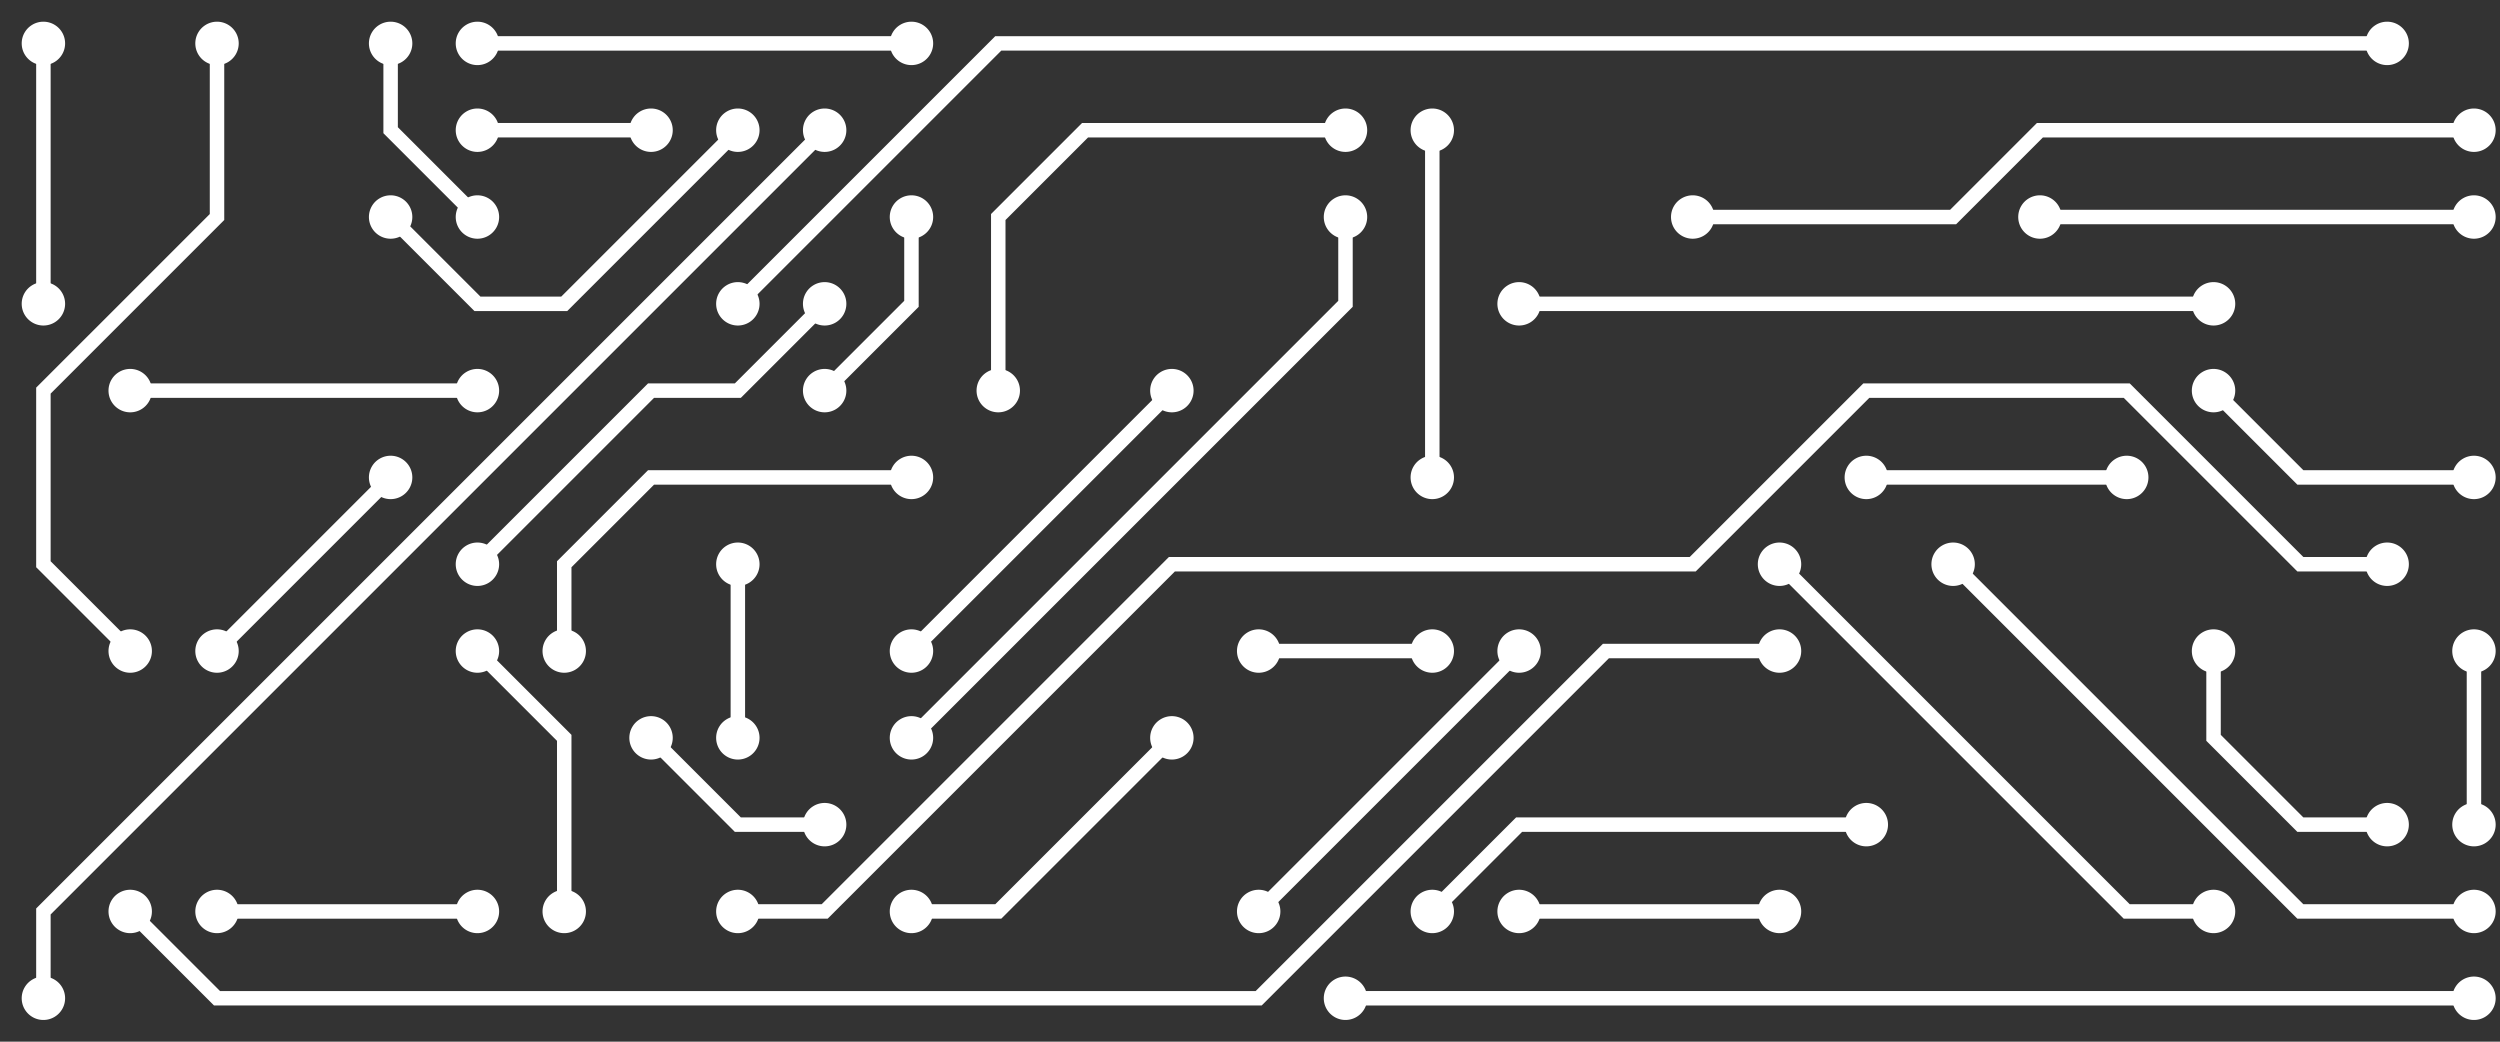 <svg xmlns="http://www.w3.org/2000/svg" xmlns:svgjs="http://svgjs.dev/svgjs" xmlns:xlink="http://www.w3.org/1999/xlink" width="1440" height="600" preserveAspectRatio="none" version="1.1" viewBox="0 0 1440 600"><rect x="0" y="0" width="1440" height="600" fill="#333333" stroke="none"/><g fill="none" mask="url(&quot;#SvgjsMask1071&quot;)"><g mask="url(&quot;#SvgjsMask1072&quot;)"><path stroke="rgba(255, 255, 255, 1)" stroke-width="8.33" d="M425 175L575 25L1375 25"/><path fill="rgba(255, 255, 255, 1)" d="M412.5 175 a12.5 12.5 0 1 0 25 0 a12.5 12.5 0 1 0 -25 0zM1362.5 25 a12.5 12.5 0 1 0 25 0 a12.5 12.5 0 1 0 -25 0z"/><path stroke="rgba(255, 255, 255, 1)" stroke-width="8.33" d="M775 575L1425 575"/><path fill="rgba(255, 255, 255, 1)" d="M762.5 575 a12.5 12.5 0 1 0 25 0 a12.5 12.5 0 1 0 -25 0zM1412.5 575 a12.5 12.5 0 1 0 25 0 a12.5 12.5 0 1 0 -25 0z"/><path stroke="rgba(255, 255, 255, 1)" stroke-width="8.33" d="M825 275L825 75"/><path fill="rgba(255, 255, 255, 1)" d="M812.5 275 a12.5 12.5 0 1 0 25 0 a12.5 12.5 0 1 0 -25 0zM812.5 75 a12.5 12.5 0 1 0 25 0 a12.5 12.5 0 1 0 -25 0z"/><path stroke="rgba(255, 255, 255, 1)" stroke-width="8.33" d="M1275 175L875 175"/><path fill="rgba(255, 255, 255, 1)" d="M1262.5 175 a12.5 12.5 0 1 0 25 0 a12.5 12.5 0 1 0 -25 0zM862.5 175 a12.5 12.5 0 1 0 25 0 a12.5 12.5 0 1 0 -25 0z"/><path stroke="rgba(255, 255, 255, 1)" stroke-width="8.33" d="M475 75L25 525L25 575"/><path fill="rgba(255, 255, 255, 1)" d="M462.5 75 a12.5 12.5 0 1 0 25 0 a12.5 12.5 0 1 0 -25 0zM12.5 575 a12.5 12.5 0 1 0 25 0 a12.5 12.5 0 1 0 -25 0z"/><path stroke="rgba(255, 255, 255, 1)" stroke-width="8.33" d="M275 25L525 25"/><path fill="rgba(255, 255, 255, 1)" d="M262.5 25 a12.5 12.5 0 1 0 25 0 a12.5 12.5 0 1 0 -25 0zM512.5 25 a12.5 12.5 0 1 0 25 0 a12.5 12.5 0 1 0 -25 0z"/><path stroke="rgba(255, 255, 255, 1)" stroke-width="8.33" d="M75 525L125 575L725 575L925 375L1025 375"/><path fill="rgba(255, 255, 255, 1)" d="M62.5 525 a12.5 12.5 0 1 0 25 0 a12.5 12.5 0 1 0 -25 0zM1012.5 375 a12.5 12.5 0 1 0 25 0 a12.5 12.5 0 1 0 -25 0z"/><path stroke="rgba(255, 255, 255, 1)" stroke-width="8.33" d="M575 225L575 125L625 75L775 75"/><path fill="rgba(255, 255, 255, 1)" d="M562.5 225 a12.5 12.5 0 1 0 25 0 a12.5 12.5 0 1 0 -25 0zM762.5 75 a12.5 12.5 0 1 0 25 0 a12.5 12.5 0 1 0 -25 0z"/><path stroke="rgba(255, 255, 255, 1)" stroke-width="8.33" d="M1375 325L1325 325L1225 225L1075 225L975 325L675 325L475 525L425 525"/><path fill="rgba(255, 255, 255, 1)" d="M1362.5 325 a12.5 12.5 0 1 0 25 0 a12.5 12.5 0 1 0 -25 0zM412.5 525 a12.5 12.5 0 1 0 25 0 a12.5 12.5 0 1 0 -25 0z"/><path stroke="rgba(255, 255, 255, 1)" stroke-width="8.33" d="M275 375L325 425L325 525"/><path fill="rgba(255, 255, 255, 1)" d="M262.5 375 a12.5 12.5 0 1 0 25 0 a12.5 12.5 0 1 0 -25 0zM312.5 525 a12.5 12.5 0 1 0 25 0 a12.5 12.5 0 1 0 -25 0z"/><path stroke="rgba(255, 255, 255, 1)" stroke-width="8.33" d="M475 175L425 225L375 225L275 325"/><path fill="rgba(255, 255, 255, 1)" d="M462.5 175 a12.5 12.5 0 1 0 25 0 a12.5 12.5 0 1 0 -25 0zM262.5 325 a12.5 12.5 0 1 0 25 0 a12.5 12.5 0 1 0 -25 0z"/><path stroke="rgba(255, 255, 255, 1)" stroke-width="8.33" d="M675 425L575 525L525 525"/><path fill="rgba(255, 255, 255, 1)" d="M662.5 425 a12.5 12.5 0 1 0 25 0 a12.5 12.5 0 1 0 -25 0zM512.5 525 a12.5 12.5 0 1 0 25 0 a12.5 12.5 0 1 0 -25 0z"/><path stroke="rgba(255, 255, 255, 1)" stroke-width="8.33" d="M1125 325L1325 525L1425 525"/><path fill="rgba(255, 255, 255, 1)" d="M1112.5 325 a12.5 12.5 0 1 0 25 0 a12.5 12.5 0 1 0 -25 0zM1412.5 525 a12.5 12.5 0 1 0 25 0 a12.5 12.5 0 1 0 -25 0z"/><path stroke="rgba(255, 255, 255, 1)" stroke-width="8.33" d="M1175 125L1425 125"/><path fill="rgba(255, 255, 255, 1)" d="M1162.5 125 a12.5 12.5 0 1 0 25 0 a12.5 12.5 0 1 0 -25 0zM1412.5 125 a12.5 12.5 0 1 0 25 0 a12.5 12.5 0 1 0 -25 0z"/><path stroke="rgba(255, 255, 255, 1)" stroke-width="8.33" d="M275 125L225 75L225 25"/><path fill="rgba(255, 255, 255, 1)" d="M262.5 125 a12.5 12.5 0 1 0 25 0 a12.5 12.5 0 1 0 -25 0zM212.5 25 a12.5 12.5 0 1 0 25 0 a12.5 12.5 0 1 0 -25 0z"/><path stroke="rgba(255, 255, 255, 1)" stroke-width="8.33" d="M125 525L275 525"/><path fill="rgba(255, 255, 255, 1)" d="M112.5 525 a12.5 12.5 0 1 0 25 0 a12.5 12.5 0 1 0 -25 0zM262.5 525 a12.5 12.5 0 1 0 25 0 a12.5 12.5 0 1 0 -25 0z"/><path stroke="rgba(255, 255, 255, 1)" stroke-width="8.33" d="M25 175L25 25"/><path fill="rgba(255, 255, 255, 1)" d="M12.5 175 a12.5 12.5 0 1 0 25 0 a12.5 12.5 0 1 0 -25 0zM12.5 25 a12.5 12.5 0 1 0 25 0 a12.5 12.5 0 1 0 -25 0z"/><path stroke="rgba(255, 255, 255, 1)" stroke-width="8.33" d="M525 425L775 175L775 125"/><path fill="rgba(255, 255, 255, 1)" d="M512.5 425 a12.5 12.5 0 1 0 25 0 a12.5 12.5 0 1 0 -25 0zM762.5 125 a12.5 12.5 0 1 0 25 0 a12.5 12.5 0 1 0 -25 0z"/><path stroke="rgba(255, 255, 255, 1)" stroke-width="8.33" d="M1075 475L875 475L825 525"/><path fill="rgba(255, 255, 255, 1)" d="M1062.5 475 a12.5 12.5 0 1 0 25 0 a12.5 12.5 0 1 0 -25 0zM812.5 525 a12.5 12.5 0 1 0 25 0 a12.5 12.5 0 1 0 -25 0z"/><path stroke="rgba(255, 255, 255, 1)" stroke-width="8.33" d="M1425 275L1325 275L1275 225"/><path fill="rgba(255, 255, 255, 1)" d="M1412.5 275 a12.5 12.5 0 1 0 25 0 a12.5 12.5 0 1 0 -25 0zM1262.5 225 a12.5 12.5 0 1 0 25 0 a12.5 12.5 0 1 0 -25 0z"/><path stroke="rgba(255, 255, 255, 1)" stroke-width="8.33" d="M75 375L25 325L25 225L125 125L125 25"/><path fill="rgba(255, 255, 255, 1)" d="M62.5 375 a12.5 12.5 0 1 0 25 0 a12.5 12.5 0 1 0 -25 0zM112.5 25 a12.5 12.5 0 1 0 25 0 a12.5 12.5 0 1 0 -25 0z"/><path stroke="rgba(255, 255, 255, 1)" stroke-width="8.33" d="M975 125L1125 125L1175 75L1425 75"/><path fill="rgba(255, 255, 255, 1)" d="M962.5 125 a12.5 12.5 0 1 0 25 0 a12.5 12.5 0 1 0 -25 0zM1412.5 75 a12.5 12.5 0 1 0 25 0 a12.5 12.5 0 1 0 -25 0z"/><path stroke="rgba(255, 255, 255, 1)" stroke-width="8.33" d="M275 225L75 225"/><path fill="rgba(255, 255, 255, 1)" d="M262.5 225 a12.5 12.5 0 1 0 25 0 a12.5 12.5 0 1 0 -25 0zM62.5 225 a12.5 12.5 0 1 0 25 0 a12.5 12.5 0 1 0 -25 0z"/><path stroke="rgba(255, 255, 255, 1)" stroke-width="8.33" d="M375 425L425 475L475 475"/><path fill="rgba(255, 255, 255, 1)" d="M362.5 425 a12.5 12.5 0 1 0 25 0 a12.5 12.5 0 1 0 -25 0zM462.5 475 a12.5 12.5 0 1 0 25 0 a12.5 12.5 0 1 0 -25 0z"/><path stroke="rgba(255, 255, 255, 1)" stroke-width="8.33" d="M1425 375L1425 475"/><path fill="rgba(255, 255, 255, 1)" d="M1412.5 375 a12.5 12.5 0 1 0 25 0 a12.5 12.5 0 1 0 -25 0zM1412.5 475 a12.5 12.5 0 1 0 25 0 a12.5 12.5 0 1 0 -25 0z"/><path stroke="rgba(255, 255, 255, 1)" stroke-width="8.33" d="M1025 325L1225 525L1275 525"/><path fill="rgba(255, 255, 255, 1)" d="M1012.5 325 a12.5 12.5 0 1 0 25 0 a12.5 12.5 0 1 0 -25 0zM1262.5 525 a12.5 12.5 0 1 0 25 0 a12.5 12.5 0 1 0 -25 0z"/><path stroke="rgba(255, 255, 255, 1)" stroke-width="8.33" d="M525 375L675 225"/><path fill="rgba(255, 255, 255, 1)" d="M512.5 375 a12.5 12.5 0 1 0 25 0 a12.5 12.5 0 1 0 -25 0zM662.5 225 a12.5 12.5 0 1 0 25 0 a12.5 12.5 0 1 0 -25 0z"/><path stroke="rgba(255, 255, 255, 1)" stroke-width="8.33" d="M1025 525L875 525"/><path fill="rgba(255, 255, 255, 1)" d="M1012.5 525 a12.5 12.5 0 1 0 25 0 a12.5 12.5 0 1 0 -25 0zM862.5 525 a12.5 12.5 0 1 0 25 0 a12.5 12.5 0 1 0 -25 0z"/><path stroke="rgba(255, 255, 255, 1)" stroke-width="8.33" d="M525 275L375 275L325 325L325 375"/><path fill="rgba(255, 255, 255, 1)" d="M512.5 275 a12.5 12.5 0 1 0 25 0 a12.5 12.5 0 1 0 -25 0zM312.5 375 a12.5 12.5 0 1 0 25 0 a12.5 12.5 0 1 0 -25 0z"/><path stroke="rgba(255, 255, 255, 1)" stroke-width="8.33" d="M1075 275L1225 275"/><path fill="rgba(255, 255, 255, 1)" d="M1062.5 275 a12.5 12.5 0 1 0 25 0 a12.5 12.5 0 1 0 -25 0zM1212.5 275 a12.5 12.5 0 1 0 25 0 a12.5 12.5 0 1 0 -25 0z"/><path stroke="rgba(255, 255, 255, 1)" stroke-width="8.33" d="M1275 375L1275 425L1325 475L1375 475"/><path fill="rgba(255, 255, 255, 1)" d="M1262.5 375 a12.5 12.5 0 1 0 25 0 a12.5 12.5 0 1 0 -25 0zM1362.5 475 a12.5 12.5 0 1 0 25 0 a12.5 12.5 0 1 0 -25 0z"/><path stroke="rgba(255, 255, 255, 1)" stroke-width="8.33" d="M225 125L275 175L325 175L425 75"/><path fill="rgba(255, 255, 255, 1)" d="M212.5 125 a12.5 12.5 0 1 0 25 0 a12.5 12.5 0 1 0 -25 0zM412.5 75 a12.5 12.5 0 1 0 25 0 a12.5 12.5 0 1 0 -25 0z"/><path stroke="rgba(255, 255, 255, 1)" stroke-width="8.33" d="M525 125L525 175L475 225"/><path fill="rgba(255, 255, 255, 1)" d="M512.5 125 a12.5 12.5 0 1 0 25 0 a12.5 12.5 0 1 0 -25 0zM462.5 225 a12.5 12.5 0 1 0 25 0 a12.5 12.5 0 1 0 -25 0z"/><path stroke="rgba(255, 255, 255, 1)" stroke-width="8.33" d="M225 275L125 375"/><path fill="rgba(255, 255, 255, 1)" d="M212.5 275 a12.5 12.5 0 1 0 25 0 a12.5 12.5 0 1 0 -25 0zM112.5 375 a12.5 12.5 0 1 0 25 0 a12.5 12.5 0 1 0 -25 0z"/><path stroke="rgba(255, 255, 255, 1)" stroke-width="8.33" d="M375 75L275 75"/><path fill="rgba(255, 255, 255, 1)" d="M362.5 75 a12.5 12.5 0 1 0 25 0 a12.5 12.5 0 1 0 -25 0zM262.5 75 a12.5 12.5 0 1 0 25 0 a12.5 12.5 0 1 0 -25 0z"/><path stroke="rgba(255, 255, 255, 1)" stroke-width="8.33" d="M425 425L425 325"/><path fill="rgba(255, 255, 255, 1)" d="M412.5 425 a12.5 12.5 0 1 0 25 0 a12.5 12.5 0 1 0 -25 0zM412.5 325 a12.5 12.5 0 1 0 25 0 a12.5 12.5 0 1 0 -25 0z"/><path stroke="rgba(255, 255, 255, 1)" stroke-width="8.33" d="M725 525L875 375"/><path fill="rgba(255, 255, 255, 1)" d="M712.5 525 a12.5 12.5 0 1 0 25 0 a12.5 12.5 0 1 0 -25 0zM862.5 375 a12.5 12.5 0 1 0 25 0 a12.5 12.5 0 1 0 -25 0z"/><path stroke="rgba(255, 255, 255, 1)" stroke-width="8.33" d="M825 375L725 375"/><path fill="rgba(255, 255, 255, 1)" d="M812.5 375 a12.5 12.5 0 1 0 25 0 a12.5 12.5 0 1 0 -25 0zM712.5 375 a12.5 12.5 0 1 0 25 0 a12.5 12.5 0 1 0 -25 0z"/></g></g><defs><mask id="SvgjsMask1071"><rect width="1440" height="600" fill="#fff"/></mask><mask id="SvgjsMask1072"><rect width="1440" height="600" fill="#fff"/><path fill="#000" d="M418.75 175 a6.25 6.25 0 1 0 12.5 0 a6.25 6.25 0 1 0 -12.5 0zM1368.75 25 a6.25 6.25 0 1 0 12.5 0 a6.25 6.25 0 1 0 -12.5 0z"/><path fill="#000" d="M768.75 575 a6.25 6.25 0 1 0 12.5 0 a6.25 6.25 0 1 0 -12.5 0zM1418.75 575 a6.25 6.25 0 1 0 12.5 0 a6.25 6.25 0 1 0 -12.5 0z"/><path fill="#000" d="M818.75 275 a6.25 6.25 0 1 0 12.5 0 a6.25 6.25 0 1 0 -12.5 0zM818.75 75 a6.25 6.25 0 1 0 12.5 0 a6.25 6.25 0 1 0 -12.5 0z"/><path fill="#000" d="M1268.75 175 a6.25 6.25 0 1 0 12.5 0 a6.25 6.25 0 1 0 -12.5 0zM868.75 175 a6.25 6.25 0 1 0 12.5 0 a6.25 6.25 0 1 0 -12.5 0z"/><path fill="#000" d="M468.75 75 a6.25 6.25 0 1 0 12.5 0 a6.25 6.25 0 1 0 -12.5 0zM18.75 575 a6.25 6.25 0 1 0 12.5 0 a6.25 6.25 0 1 0 -12.5 0z"/><path fill="#000" d="M268.75 25 a6.25 6.25 0 1 0 12.5 0 a6.25 6.25 0 1 0 -12.5 0zM518.75 25 a6.25 6.25 0 1 0 12.5 0 a6.25 6.25 0 1 0 -12.5 0z"/><path fill="#000" d="M68.75 525 a6.25 6.25 0 1 0 12.5 0 a6.25 6.25 0 1 0 -12.5 0zM1018.75 375 a6.25 6.25 0 1 0 12.5 0 a6.25 6.25 0 1 0 -12.5 0z"/><path fill="#000" d="M568.75 225 a6.25 6.25 0 1 0 12.5 0 a6.25 6.25 0 1 0 -12.5 0zM768.75 75 a6.25 6.25 0 1 0 12.5 0 a6.25 6.25 0 1 0 -12.5 0z"/><path fill="#000" d="M1368.75 325 a6.25 6.25 0 1 0 12.5 0 a6.25 6.25 0 1 0 -12.5 0zM418.75 525 a6.25 6.25 0 1 0 12.5 0 a6.25 6.25 0 1 0 -12.5 0z"/><path fill="#000" d="M268.75 375 a6.25 6.25 0 1 0 12.5 0 a6.25 6.25 0 1 0 -12.5 0zM318.75 525 a6.25 6.25 0 1 0 12.5 0 a6.25 6.25 0 1 0 -12.5 0z"/><path fill="#000" d="M468.75 175 a6.25 6.25 0 1 0 12.5 0 a6.25 6.25 0 1 0 -12.5 0zM268.75 325 a6.25 6.25 0 1 0 12.5 0 a6.25 6.25 0 1 0 -12.5 0z"/><path fill="#000" d="M668.75 425 a6.25 6.25 0 1 0 12.5 0 a6.25 6.25 0 1 0 -12.5 0zM518.75 525 a6.25 6.25 0 1 0 12.5 0 a6.25 6.25 0 1 0 -12.5 0z"/><path fill="#000" d="M1118.75 325 a6.25 6.25 0 1 0 12.5 0 a6.25 6.25 0 1 0 -12.5 0zM1418.75 525 a6.25 6.25 0 1 0 12.5 0 a6.25 6.25 0 1 0 -12.5 0z"/><path fill="#000" d="M1168.75 125 a6.25 6.25 0 1 0 12.5 0 a6.25 6.25 0 1 0 -12.5 0zM1418.75 125 a6.25 6.25 0 1 0 12.5 0 a6.25 6.25 0 1 0 -12.5 0z"/><path fill="#000" d="M268.75 125 a6.25 6.25 0 1 0 12.5 0 a6.25 6.25 0 1 0 -12.5 0zM218.75 25 a6.25 6.25 0 1 0 12.5 0 a6.25 6.25 0 1 0 -12.5 0z"/><path fill="#000" d="M118.75 525 a6.25 6.25 0 1 0 12.5 0 a6.25 6.25 0 1 0 -12.5 0zM268.75 525 a6.25 6.25 0 1 0 12.5 0 a6.25 6.25 0 1 0 -12.5 0z"/><path fill="#000" d="M18.75 175 a6.25 6.25 0 1 0 12.5 0 a6.25 6.25 0 1 0 -12.5 0zM18.75 25 a6.25 6.25 0 1 0 12.5 0 a6.25 6.25 0 1 0 -12.5 0z"/><path fill="#000" d="M518.75 425 a6.25 6.25 0 1 0 12.5 0 a6.25 6.25 0 1 0 -12.5 0zM768.75 125 a6.25 6.25 0 1 0 12.5 0 a6.25 6.25 0 1 0 -12.5 0z"/><path fill="#000" d="M1068.75 475 a6.25 6.25 0 1 0 12.5 0 a6.25 6.25 0 1 0 -12.5 0zM818.75 525 a6.25 6.25 0 1 0 12.5 0 a6.25 6.25 0 1 0 -12.5 0z"/><path fill="#000" d="M1418.75 275 a6.25 6.25 0 1 0 12.5 0 a6.25 6.25 0 1 0 -12.5 0zM1268.75 225 a6.25 6.25 0 1 0 12.5 0 a6.25 6.25 0 1 0 -12.5 0z"/><path fill="#000" d="M68.75 375 a6.25 6.25 0 1 0 12.5 0 a6.25 6.25 0 1 0 -12.5 0zM118.75 25 a6.25 6.25 0 1 0 12.5 0 a6.25 6.25 0 1 0 -12.5 0z"/><path fill="#000" d="M968.75 125 a6.25 6.25 0 1 0 12.5 0 a6.25 6.25 0 1 0 -12.5 0zM1418.75 75 a6.25 6.25 0 1 0 12.5 0 a6.25 6.25 0 1 0 -12.5 0z"/><path fill="#000" d="M268.75 225 a6.25 6.25 0 1 0 12.5 0 a6.25 6.25 0 1 0 -12.5 0zM68.75 225 a6.25 6.25 0 1 0 12.5 0 a6.25 6.25 0 1 0 -12.5 0z"/><path fill="#000" d="M368.75 425 a6.25 6.25 0 1 0 12.5 0 a6.25 6.25 0 1 0 -12.5 0zM468.75 475 a6.25 6.25 0 1 0 12.5 0 a6.25 6.25 0 1 0 -12.5 0z"/><path fill="#000" d="M1418.75 375 a6.25 6.25 0 1 0 12.5 0 a6.25 6.25 0 1 0 -12.5 0zM1418.75 475 a6.25 6.25 0 1 0 12.5 0 a6.25 6.25 0 1 0 -12.5 0z"/><path fill="#000" d="M1018.75 325 a6.25 6.25 0 1 0 12.5 0 a6.25 6.25 0 1 0 -12.5 0zM1268.75 525 a6.25 6.25 0 1 0 12.5 0 a6.25 6.25 0 1 0 -12.5 0z"/><path fill="#000" d="M518.75 375 a6.25 6.25 0 1 0 12.5 0 a6.25 6.25 0 1 0 -12.5 0zM668.75 225 a6.25 6.25 0 1 0 12.5 0 a6.25 6.25 0 1 0 -12.5 0z"/><path fill="#000" d="M1018.75 525 a6.25 6.25 0 1 0 12.5 0 a6.25 6.25 0 1 0 -12.5 0zM868.75 525 a6.25 6.25 0 1 0 12.5 0 a6.25 6.25 0 1 0 -12.5 0z"/><path fill="#000" d="M518.75 275 a6.25 6.25 0 1 0 12.5 0 a6.25 6.25 0 1 0 -12.5 0zM318.75 375 a6.25 6.25 0 1 0 12.5 0 a6.25 6.25 0 1 0 -12.5 0z"/><path fill="#000" d="M1068.75 275 a6.25 6.25 0 1 0 12.5 0 a6.25 6.25 0 1 0 -12.5 0zM1218.75 275 a6.25 6.25 0 1 0 12.5 0 a6.25 6.25 0 1 0 -12.5 0z"/><path fill="#000" d="M1268.75 375 a6.25 6.25 0 1 0 12.5 0 a6.25 6.25 0 1 0 -12.5 0zM1368.75 475 a6.25 6.25 0 1 0 12.5 0 a6.25 6.25 0 1 0 -12.5 0z"/><path fill="#000" d="M218.75 125 a6.25 6.25 0 1 0 12.5 0 a6.25 6.25 0 1 0 -12.5 0zM418.75 75 a6.25 6.25 0 1 0 12.5 0 a6.25 6.25 0 1 0 -12.5 0z"/><path fill="#000" d="M518.75 125 a6.25 6.25 0 1 0 12.5 0 a6.25 6.25 0 1 0 -12.5 0zM468.75 225 a6.25 6.25 0 1 0 12.5 0 a6.25 6.25 0 1 0 -12.5 0z"/><path fill="#000" d="M218.75 275 a6.25 6.25 0 1 0 12.5 0 a6.25 6.25 0 1 0 -12.5 0zM118.75 375 a6.25 6.25 0 1 0 12.5 0 a6.25 6.25 0 1 0 -12.5 0z"/><path fill="#000" d="M368.75 75 a6.25 6.25 0 1 0 12.5 0 a6.25 6.25 0 1 0 -12.5 0zM268.75 75 a6.25 6.25 0 1 0 12.5 0 a6.25 6.25 0 1 0 -12.5 0z"/><path fill="#000" d="M418.75 425 a6.25 6.25 0 1 0 12.5 0 a6.25 6.25 0 1 0 -12.5 0zM418.75 325 a6.25 6.25 0 1 0 12.5 0 a6.25 6.25 0 1 0 -12.5 0z"/><path fill="#000" d="M718.75 525 a6.25 6.25 0 1 0 12.5 0 a6.25 6.25 0 1 0 -12.5 0zM868.75 375 a6.25 6.25 0 1 0 12.5 0 a6.25 6.25 0 1 0 -12.5 0z"/><path fill="#000" d="M818.75 375 a6.25 6.25 0 1 0 12.5 0 a6.25 6.25 0 1 0 -12.5 0zM718.75 375 a6.25 6.25 0 1 0 12.5 0 a6.25 6.25 0 1 0 -12.5 0z"/></mask></defs></svg>